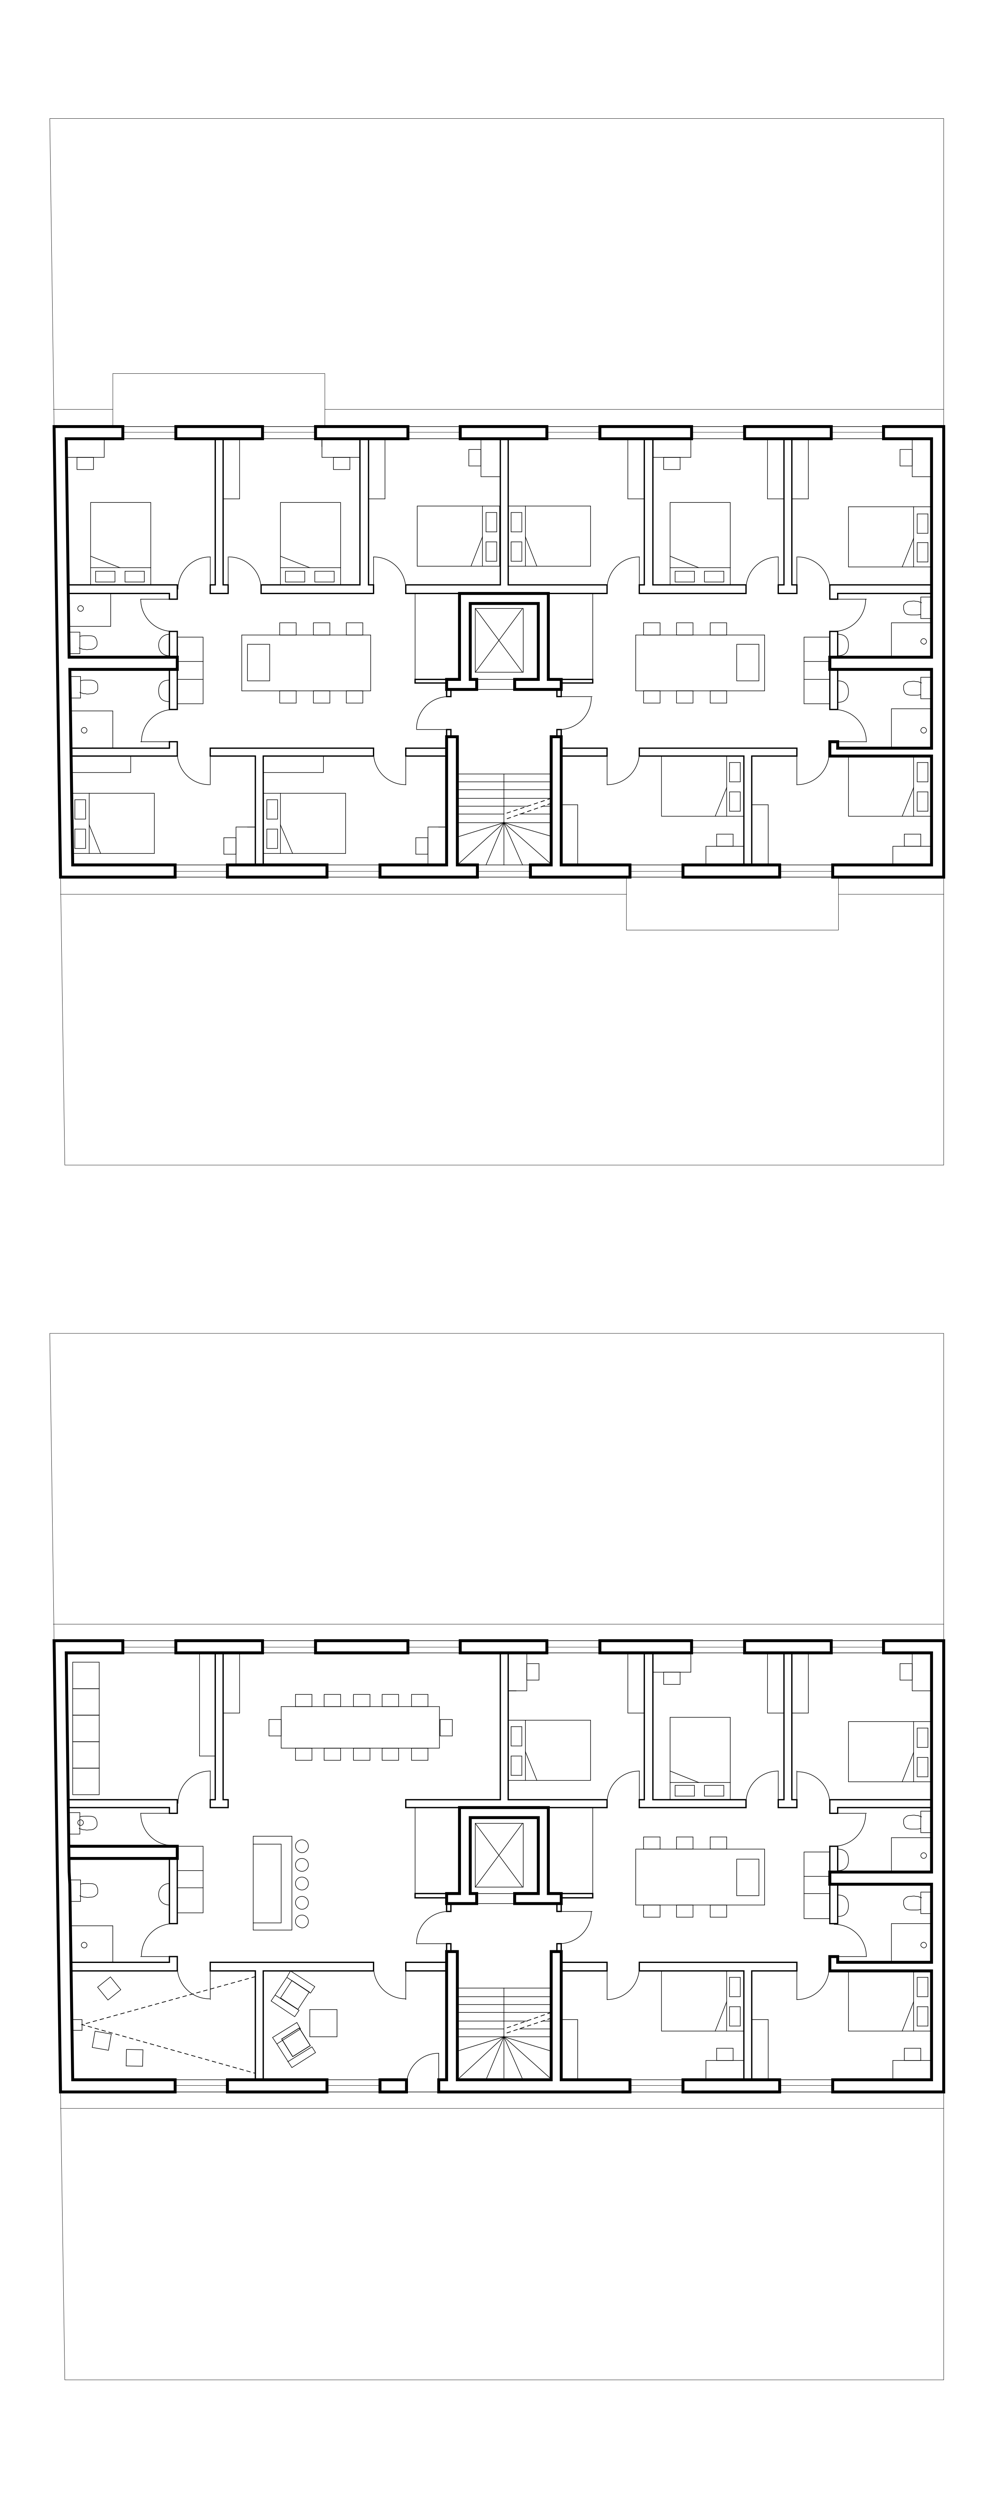 <?xml version="1.0" encoding="utf-8"?>
<!-- Generator: Adobe Illustrator 22.0.1, SVG Export Plug-In . SVG Version: 6.00 Build 0)  -->
<svg version="1.1" id="Calque_1" xmlns="http://www.w3.org/2000/svg" xmlns:xlink="http://www.w3.org/1999/xlink" x="0px" y="0px"
	 viewBox="0 0 278.1 698" style="enable-background:new 0 0 278.1 698;" xml:space="preserve">
<style type="text/css">
	.st0{display:none;}
	.st1{display:inline;}
	.st2{fill:none;}
	.st3{fill:none;stroke:#000000;stroke-width:0.1;stroke-linecap:square;stroke-miterlimit:10;}
	.st4{fill:none;stroke:#000000;stroke-width:0.2;stroke-linecap:square;stroke-miterlimit:10;stroke-dasharray:1,1;}
	.st5{fill:none;stroke:#000000;stroke-width:0.16;stroke-linecap:square;stroke-miterlimit:10;}
	.st6{fill:none;stroke:#000000;stroke-width:0.36;stroke-linecap:square;stroke-miterlimit:10;}
	.st7{fill:none;stroke:#000000;stroke-width:0.82;stroke-linecap:square;stroke-miterlimit:10;}
</style>
<g id="Calque_1_1_">
</g>
<g id="INFOS_x24_A4" class="st0">
	<g id="POLYLINE_54375_" class="st1">
		<rect x="-146.1" y="-58.4" class="st2" width="595.3" height="841.9"/>
	</g>
</g>
<g id="PLAN_x24_FOND">
	<g id="POLYLINE_53983_">
		<polyline class="st3" points="263.5,458.1 263.5,372.3 260.1,372.3 13.9,372.3 15.1,458.1 		"/>
	</g>
	<g id="POLYLINE_53982_">
		<polyline class="st3" points="14.9,453.5 260.1,453.5 263.5,453.5 		"/>
	</g>
	<g id="POLYLINE_53981_">
		<polyline class="st3" points="263.5,119.1 263.5,33.1 260.1,33.1 13.9,33.1 15.1,119.1 		"/>
	</g>
	<g id="POLYLINE_53980_">
		<polyline class="st3" points="90.7,114.3 260.1,114.3 263.5,114.3 		"/>
	</g>
	<g id="POLYLINE_53979_">
		<polyline class="st3" points="31.5,119.1 31.5,104.3 90.7,104.3 90.7,119.1 		"/>
	</g>
	<g id="POLYLINE_53978_">
		<line class="st3" x1="234.1" y1="249.7" x2="263.5" y2="249.7"/>
	</g>
	<g id="POLYLINE_53977_">
		<polyline class="st3" points="234.1,244.9 234.1,259.7 174.9,259.7 174.9,244.9 		"/>
	</g>
	<g id="POLYLINE_53976_">
		<polyline class="st3" points="263.5,244.9 263.5,325.3 260.1,325.3 18.1,325.3 16.9,244.9 		"/>
	</g>
	<g id="POLYLINE_53975_">
		<line class="st3" x1="31.5" y1="114.3" x2="14.9" y2="114.3"/>
	</g>
	<g id="POLYLINE_53974_">
		<polyline class="st3" points="263.5,584.1 263.5,664.5 260.1,664.5 18.1,664.5 16.9,584.1 		"/>
	</g>
	<g id="POLYLINE_53973_">
		<line class="st3" x1="174.9" y1="249.7" x2="16.9" y2="249.7"/>
	</g>
	<g id="LINE_6854_">
		<line class="st3" x1="263.5" y1="588.7" x2="16.9" y2="588.7"/>
	</g>
</g>
<g id="PLAN_x24_POINTILLE">
	<g id="POLYLINE_53972_">
		<polyline class="st4" points="71.3,551.9 22.9,565.3 71.3,578.9 		"/>
	</g>
	<g id="POLYLINE_53971_">
		<line class="st4" x1="153.9" y1="561.9" x2="140.7" y2="566.5"/>
	</g>
	<g id="POLYLINE_53970_">
		<line class="st4" x1="153.9" y1="224.3" x2="140.7" y2="228.9"/>
	</g>
	<g id="POLYLINE_53969_">
		<line class="st4" x1="153.9" y1="222.9" x2="140.7" y2="227.3"/>
	</g>
	<g id="POLYLINE_53968_">
		<line class="st4" x1="153.9" y1="563.5" x2="140.7" y2="567.9"/>
	</g>
</g>
<g id="PLAN_x24_VITRAGE">
	<g id="POLYLINE_54348_">
		<line class="st3" x1="167.5" y1="120.7" x2="152.9" y2="120.7"/>
	</g>
	<g id="POLYLINE_54347_">
		<line class="st3" x1="128.5" y1="120.7" x2="113.7" y2="120.7"/>
	</g>
	<g id="POLYLINE_54346_">
		<line class="st3" x1="88.1" y1="120.7" x2="73.3" y2="120.7"/>
	</g>
	<g id="POLYLINE_54345_">
		<line class="st3" x1="49.1" y1="120.7" x2="34.3" y2="120.7"/>
	</g>
	<g id="POLYLINE_54344_">
		<line class="st3" x1="207.9" y1="120.7" x2="193.1" y2="120.7"/>
	</g>
	<g id="POLYLINE_54343_">
		<line class="st3" x1="246.7" y1="120.7" x2="232.1" y2="120.7"/>
	</g>
	<g id="POLYLINE_54342_">
		<line class="st3" x1="232.5" y1="243.3" x2="217.7" y2="243.3"/>
	</g>
	<g id="POLYLINE_54341_">
		<line class="st3" x1="190.7" y1="243.3" x2="175.9" y2="243.3"/>
	</g>
	<g id="POLYLINE_54340_">
		<line class="st3" x1="148.1" y1="243.3" x2="133.3" y2="243.3"/>
	</g>
	<g id="POLYLINE_54339_">
		<line class="st3" x1="106.1" y1="243.3" x2="91.3" y2="243.3"/>
	</g>
	<g id="POLYLINE_54338_">
		<line class="st3" x1="63.5" y1="243.3" x2="48.9" y2="243.3"/>
	</g>
	<g id="POLYLINE_54337_">
		<line class="st3" x1="167.5" y1="459.9" x2="152.9" y2="459.9"/>
	</g>
	<g id="POLYLINE_54336_">
		<line class="st3" x1="128.5" y1="459.9" x2="113.7" y2="459.9"/>
	</g>
	<g id="POLYLINE_54335_">
		<line class="st3" x1="88.1" y1="459.9" x2="73.3" y2="459.9"/>
	</g>
	<g id="POLYLINE_54334_">
		<line class="st3" x1="49.1" y1="459.9" x2="34.3" y2="459.9"/>
	</g>
	<g id="POLYLINE_54333_">
		<line class="st3" x1="207.9" y1="459.9" x2="193.1" y2="459.9"/>
	</g>
	<g id="POLYLINE_54332_">
		<line class="st3" x1="246.7" y1="459.9" x2="232.1" y2="459.9"/>
	</g>
	<g id="POLYLINE_54331_">
		<line class="st3" x1="232.5" y1="582.3" x2="217.7" y2="582.3"/>
	</g>
	<g id="POLYLINE_54330_">
		<line class="st3" x1="190.7" y1="582.3" x2="175.9" y2="582.3"/>
	</g>
	<g id="POLYLINE_54329_">
		<line class="st3" x1="63.5" y1="582.3" x2="48.9" y2="582.3"/>
	</g>
	<g id="POLYLINE_54328_">
		<line class="st3" x1="106.1" y1="582.3" x2="91.3" y2="582.3"/>
	</g>
</g>
<g id="PLAN_x24_MOBILIER">
	<g id="POLYLINE_53967_">
		<polygon class="st5" points="77.3,570.7 83.9,566.5 82.9,564.7 76.1,568.9 77.3,570.7 81.5,577.3 88.1,573.1 87.1,571.5 
			80.3,575.7 87.1,571.5 88.1,573.1 81.5,577.3 77.3,570.7 76.1,568.9 82.9,564.7 83.9,566.5 		"/>
	</g>
	<g id="POLYLINE_53966_">
		<polyline class="st5" points="70.7,536.9 78.5,536.9 78.5,525.9 78.5,514.9 70.7,514.9 		"/>
	</g>
	<g id="POLYLINE_53965_">
		<polyline class="st5" points="192.9,122.5 182.3,122.5 182.3,127.7 192.9,127.7 192.9,122.5 192.9,124.7 		"/>
	</g>
	<g id="POLYLINE_53911_">
		<line class="st5" x1="182.3" y1="124.7" x2="182.3" y2="122.5"/>
	</g>
	<g id="POLYLINE_53910_">
		<rect x="185.3" y="127.7" class="st5" width="4.6" height="3.4"/>
	</g>
	<g id="POLYLINE_53909_">
		<polyline class="st5" points="100.5,122.5 89.9,122.5 89.9,127.7 100.5,127.7 100.5,122.5 100.5,124.7 		"/>
	</g>
	<g id="POLYLINE_53908_">
		<line class="st5" x1="89.9" y1="124.7" x2="89.9" y2="122.5"/>
	</g>
	<g id="POLYLINE_53907_">
		<rect x="93.1" y="127.7" class="st5" width="4.6" height="3.4"/>
	</g>
	<g id="POLYLINE_53906_">
		<rect x="21.5" y="127.7" class="st5" width="4.6" height="3.4"/>
	</g>
	<g id="POLYLINE_53905_">
		<line class="st5" x1="18.5" y1="124.7" x2="18.5" y2="122.5"/>
	</g>
	<g id="POLYLINE_53904_">
		<polyline class="st5" points="29.1,122.5 18.5,122.5 18.5,127.7 29.1,127.7 29.1,122.5 29.1,124.7 		"/>
	</g>
	<g id="POLYLINE_53903_">
		<polyline class="st5" points="139.7,133.1 139.7,122.5 134.3,122.5 134.3,133.1 139.7,133.1 137.3,133.1 		"/>
	</g>
	<g id="POLYLINE_53902_">
		<line class="st5" x1="137.3" y1="122.5" x2="139.7" y2="122.5"/>
	</g>
	<g id="POLYLINE_53901_">
		<rect x="130.9" y="125.5" class="st5" width="3.4" height="4.6"/>
	</g>
	<g id="POLYLINE_53900_">
		<rect x="251.3" y="125.5" class="st5" width="3.4" height="4.6"/>
	</g>
	<g id="POLYLINE_53899_">
		<line class="st5" x1="257.7" y1="122.5" x2="260.1" y2="122.5"/>
	</g>
	<g id="POLYLINE_53898_">
		<polyline class="st5" points="260.1,133.1 260.1,122.5 254.7,122.5 254.7,133.1 260.1,133.1 257.7,133.1 		"/>
	</g>
	<g id="POLYLINE_53897_">
		<rect x="221.1" y="122.5" class="st5" width="4.6" height="16.8"/>
	</g>
	<g id="POLYLINE_53896_">
		<rect x="214.3" y="122.5" class="st5" width="4.6" height="16.8"/>
	</g>
	<g id="POLYLINE_53895_">
		<rect x="175.3" y="122.5" class="st5" width="4.6" height="16.8"/>
	</g>
	<g id="POLYLINE_53894_">
		<rect x="62.3" y="122.5" class="st5" width="4.6" height="16.8"/>
	</g>
	<g id="POLYLINE_53893_">
		<rect x="102.9" y="122.5" class="st5" width="4.6" height="16.8"/>
	</g>
	<g id="POLYLINE_53892_">
		<polyline class="st5" points="19.7,211.1 36.5,211.1 36.5,215.7 19.9,215.7 		"/>
	</g>
	<g id="POLYLINE_53891_">
		<rect x="73.5" y="211.1" class="st5" width="16.8" height="4.6"/>
	</g>
	<g id="POLYLINE_53890_">
		<rect x="156.7" y="224.7" class="st5" width="4.6" height="16.8"/>
	</g>
	<g id="POLYLINE_53889_">
		<rect x="209.9" y="224.7" class="st5" width="4.6" height="16.8"/>
	</g>
	<g id="POLYLINE_53888_">
		<rect x="67.5" y="177.3" class="st5" width="36" height="15.6"/>
	</g>
	<g id="POLYLINE_53887_">
		<rect x="69.1" y="179.9" class="st5" width="6.2" height="10.2"/>
	</g>
	<g id="POLYLINE_53886_">
		<rect x="96.7" y="173.9" class="st5" width="4.6" height="3.4"/>
	</g>
	<g id="POLYLINE_53885_">
		<rect x="87.5" y="173.9" class="st5" width="4.6" height="3.4"/>
	</g>
	<g id="POLYLINE_53884_">
		<rect x="78.1" y="173.9" class="st5" width="4.6" height="3.4"/>
	</g>
	<g id="POLYLINE_53883_">
		<rect x="78.1" y="192.9" class="st5" width="4.6" height="3.4"/>
	</g>
	<g id="POLYLINE_53882_">
		<rect x="87.5" y="192.9" class="st5" width="4.6" height="3.4"/>
	</g>
	<g id="POLYLINE_53881_">
		<rect x="96.7" y="192.9" class="st5" width="4.6" height="3.4"/>
	</g>
	<g id="POLYLINE_53880_">
		<rect x="179.7" y="173.9" class="st5" width="4.6" height="3.4"/>
	</g>
	<g id="POLYLINE_53879_">
		<rect x="188.9" y="173.9" class="st5" width="4.6" height="3.4"/>
	</g>
	<g id="POLYLINE_53878_">
		<rect x="198.3" y="173.9" class="st5" width="4.6" height="3.4"/>
	</g>
	<g id="POLYLINE_53877_">
		<rect x="198.3" y="192.9" class="st5" width="4.6" height="3.4"/>
	</g>
	<g id="POLYLINE_53876_">
		<rect x="188.9" y="192.9" class="st5" width="4.6" height="3.4"/>
	</g>
	<g id="POLYLINE_53875_">
		<rect x="179.7" y="192.9" class="st5" width="4.6" height="3.4"/>
	</g>
	<g id="POLYLINE_53874_">
		<rect x="205.7" y="179.9" class="st5" width="6.2" height="10.2"/>
	</g>
	<g id="POLYLINE_53873_">
		<rect x="177.5" y="177.3" class="st5" width="36" height="15.6"/>
	</g>
	<g id="SPLINE_1519_">
		<path class="st5" d="M257.1,171.5c-0.4,0.2-1,0.2-1.4,0.2s-0.8,0-1,0c-0.4,0-1,0-1.4-0.2c-0.2,0-0.4-0.2-0.6-0.4
			c-0.2-0.4-0.4-0.8-0.4-1.2c0-0.2,0-0.4,0-0.6c0-0.4,0.2-0.6,0.4-0.8c0.4-0.4,0.8-0.6,1.4-0.6c0.6,0,1-0.2,1.6,0c0.4,0,0.8,0,1,0.2
			c0.2,0,0.4,0,0.6,0.2"/>
	</g>
	<g id="POLYLINE_53872_">
		<rect x="257.1" y="166.7" class="st5" width="3" height="6"/>
	</g>
	<g id="SPLINE_1501_">
		<path class="st5" d="M257.1,193.9c-0.4,0.2-1,0.2-1.4,0.2s-0.8,0-1,0c-0.4,0-1,0-1.4-0.2c-0.2,0-0.4-0.2-0.6-0.4
			c-0.2-0.4-0.4-0.8-0.4-1.2c0-0.2,0-0.4,0-0.6c0-0.4,0.2-0.6,0.4-0.8c0.4-0.4,0.8-0.6,1.4-0.6c0.6,0,1-0.2,1.6,0c0.4,0,0.8,0,1,0.2
			c0.2,0,0.4,0,0.6,0.2"/>
	</g>
	<g id="POLYLINE_53871_">
		<rect x="257.1" y="189.1" class="st5" width="3" height="6"/>
	</g>
	<g id="SPLINE_1500_">
		<path class="st5" d="M22.5,190.1c0.4-0.2,1-0.2,1.4-0.2s0.8,0,1,0c0.4,0,1,0,1.4,0.2c0.2,0,0.4,0.2,0.6,0.4
			c0.4,0.4,0.4,0.8,0.4,1.2c0,0.2,0,0.4,0,0.6c0,0.4-0.2,0.6-0.4,0.8c-0.4,0.4-0.8,0.6-1.4,0.6c-0.6,0-1,0.2-1.6,0
			c-0.4,0-0.8,0-1-0.2c-0.2,0-0.4,0-0.6-0.2"/>
	</g>
	<g id="POLYLINE_53870_">
		<rect x="19.5" y="188.9" class="st5" width="3" height="6"/>
	</g>
	<g id="SPLINE_1499_">
		<path class="st5" d="M22.3,177.7c0.4-0.2,1-0.2,1.4-0.2s0.8,0,1,0c0.4,0,1,0,1.4,0.2c0.2,0,0.4,0.2,0.6,0.4
			c0.2,0.4,0.4,0.8,0.4,1.2c0,0.2,0,0.4,0,0.6c0,0.4-0.2,0.6-0.4,0.8c-0.4,0.4-0.8,0.6-1.4,0.6c-0.6,0-1,0.2-1.6,0
			c-0.4,0-0.8,0-1-0.2c-0.2,0-0.4,0-0.6-0.2"/>
	</g>
	<g id="POLYLINE_53869_">
		<rect x="19.3" y="176.5" class="st5" width="3" height="6"/>
	</g>
	<g id="SPLINE_1498_">
		<path class="st5" d="M233.9,190.1c2,0,3,1,3,3s-1,3-3,3"/>
	</g>
	<g id="SPLINE_1497_">
		<path class="st5" d="M233.9,177.1c2,0,3,1,3,3s-1,3-3,3"/>
	</g>
	<g id="ARC_4406_">
		<path class="st5" d="M47.3,177.1c-1.6,0-3,1.2-3,3s1.2,3,3,3"/>
	</g>
	<g id="SPLINE_1496_">
		<path class="st5" d="M47.3,195.9c-2,0-3-1-3-3s1-3,3-3"/>
	</g>
	<g id="POLYLINE_53868_">
		<rect x="236.9" y="211.1" class="st5" width="23" height="16.8"/>
	</g>
	<g id="POLYLINE_53867_">
		<line class="st5" x1="251.9" y1="227.9" x2="255.1" y2="219.9"/>
	</g>
	<g id="LINE_6853_">
		<line class="st5" x1="260.1" y1="227.9" x2="260.1" y2="216.3"/>
	</g>
	<g id="LINE_6852_">
		<line class="st5" x1="255.1" y1="227.9" x2="255.1" y2="211.1"/>
	</g>
	<g id="POLYLINE_53866_">
		<rect x="256.1" y="221.1" class="st5" width="3" height="5.4"/>
	</g>
	<g id="POLYLINE_53865_">
		<rect x="256.1" y="212.9" class="st5" width="3" height="5.4"/>
	</g>
	<g id="POLYLINE_53864_">
		<rect x="203.7" y="212.9" class="st5" width="3" height="5.4"/>
	</g>
	<g id="POLYLINE_53863_">
		<rect x="203.7" y="221.1" class="st5" width="3" height="5.4"/>
	</g>
	<g id="LINE_6851_">
		<line class="st5" x1="202.9" y1="227.9" x2="202.9" y2="211.1"/>
	</g>
	<g id="POLYLINE_53862_">
		<line class="st5" x1="199.7" y1="227.9" x2="202.9" y2="219.9"/>
	</g>
	<g id="POLYLINE_53861_">
		<rect x="184.7" y="211.1" class="st5" width="23" height="16.8"/>
	</g>
	<g id="POLYLINE_53860_">
		<rect x="135.7" y="143.1" class="st5" width="3" height="5.4"/>
	</g>
	<g id="POLYLINE_53859_">
		<rect x="135.7" y="151.3" class="st5" width="3" height="5.4"/>
	</g>
	<g id="LINE_6850_">
		<line class="st5" x1="134.7" y1="158.1" x2="134.7" y2="141.3"/>
	</g>
	<g id="POLYLINE_53858_">
		<line class="st5" x1="131.5" y1="158.1" x2="134.7" y2="149.9"/>
	</g>
	<g id="POLYLINE_53857_">
		<rect x="116.5" y="141.3" class="st5" width="23" height="16.8"/>
	</g>
	<g id="POLYLINE_53856_">
		<rect x="256.1" y="143.5" class="st5" width="3" height="5.4"/>
	</g>
	<g id="POLYLINE_53855_">
		<rect x="256.1" y="151.5" class="st5" width="3" height="5.4"/>
	</g>
	<g id="LINE_6849_">
		<line class="st5" x1="255.1" y1="158.3" x2="255.1" y2="141.5"/>
	</g>
	<g id="POLYLINE_53854_">
		<line class="st5" x1="251.9" y1="158.3" x2="255.1" y2="150.3"/>
	</g>
	<g id="POLYLINE_53853_">
		<rect x="236.9" y="141.5" class="st5" width="23" height="16.8"/>
	</g>
	<g id="POLYLINE_53852_">
		<rect x="187.1" y="140.3" class="st5" width="16.8" height="23"/>
	</g>
	<g id="POLYLINE_53851_">
		<line class="st5" x1="187.1" y1="155.3" x2="195.1" y2="158.5"/>
	</g>
	<g id="LINE_6848_">
		<line class="st5" x1="187.1" y1="158.5" x2="203.9" y2="158.5"/>
	</g>
	<g id="POLYLINE_53850_">
		<rect x="188.5" y="159.5" class="st5" width="5.4" height="3"/>
	</g>
	<g id="POLYLINE_53849_">
		<rect x="196.7" y="159.5" class="st5" width="5.4" height="3"/>
	</g>
	<g id="POLYLINE_53848_">
		<rect x="141.9" y="141.3" class="st5" width="23" height="16.8"/>
	</g>
	<g id="POLYLINE_53847_">
		<line class="st5" x1="149.9" y1="158.1" x2="146.7" y2="149.9"/>
	</g>
	<g id="LINE_6847_">
		<line class="st5" x1="146.7" y1="158.1" x2="146.7" y2="141.3"/>
	</g>
	<g id="POLYLINE_53846_">
		<rect x="142.7" y="151.3" class="st5" width="3" height="5.4"/>
	</g>
	<g id="POLYLINE_53845_">
		<rect x="142.7" y="143.1" class="st5" width="3" height="5.4"/>
	</g>
	<g id="POLYLINE_53844_">
		<rect x="78.3" y="140.3" class="st5" width="16.8" height="23"/>
	</g>
	<g id="POLYLINE_53588_">
		<line class="st5" x1="78.3" y1="155.3" x2="86.5" y2="158.5"/>
	</g>
	<g id="LINE_6846_">
		<line class="st5" x1="78.3" y1="158.5" x2="95.1" y2="158.5"/>
	</g>
	<g id="POLYLINE_53587_">
		<rect x="79.7" y="159.5" class="st5" width="5.4" height="3"/>
	</g>
	<g id="POLYLINE_53586_">
		<rect x="87.9" y="159.5" class="st5" width="5.4" height="3"/>
	</g>
	<g id="POLYLINE_53585_">
		<rect x="34.9" y="159.5" class="st5" width="5.4" height="3"/>
	</g>
	<g id="POLYLINE_53584_">
		<rect x="26.7" y="159.5" class="st5" width="5.4" height="3"/>
	</g>
	<g id="LINE_6845_">
		<line class="st5" x1="25.3" y1="158.5" x2="42.1" y2="158.5"/>
	</g>
	<g id="POLYLINE_53583_">
		<line class="st5" x1="25.3" y1="155.3" x2="33.5" y2="158.5"/>
	</g>
	<g id="POLYLINE_53582_">
		<rect x="25.3" y="140.3" class="st5" width="16.8" height="23"/>
	</g>
	<g id="POLYLINE_53581_">
		<rect x="73.5" y="221.5" class="st5" width="23" height="16.8"/>
	</g>
	<g id="POLYLINE_53580_">
		<line class="st5" x1="81.7" y1="238.3" x2="78.3" y2="230.3"/>
	</g>
	<g id="LINE_6844_">
		<line class="st5" x1="78.3" y1="238.3" x2="78.3" y2="221.5"/>
	</g>
	<g id="POLYLINE_53579_">
		<rect x="74.5" y="231.5" class="st5" width="3" height="5.4"/>
	</g>
	<g id="POLYLINE_53578_">
		<rect x="74.5" y="223.3" class="st5" width="3" height="5.4"/>
	</g>
	<g id="POLYLINE_53577_">
		<rect x="20.9" y="223.3" class="st5" width="3" height="5.4"/>
	</g>
	<g id="POLYLINE_53576_">
		<rect x="20.9" y="231.5" class="st5" width="3" height="5.4"/>
	</g>
	<g id="LINE_6843_">
		<line class="st5" x1="24.9" y1="238.3" x2="24.9" y2="221.5"/>
	</g>
	<g id="POLYLINE_53575_">
		<line class="st5" x1="28.1" y1="238.3" x2="24.9" y2="230.3"/>
	</g>
	<g id="POLYLINE_53574_">
		<rect x="20.1" y="221.5" class="st5" width="23" height="16.8"/>
	</g>
	<g id="POLYLINE_53573_">
		<rect x="252.5" y="232.9" class="st5" width="4.6" height="3.4"/>
	</g>
	<g id="POLYLINE_53572_">
		<line class="st5" x1="260.1" y1="239.3" x2="260.1" y2="241.5"/>
	</g>
	<g id="POLYLINE_53571_">
		<polyline class="st5" points="249.3,241.5 260.1,241.5 260.1,236.3 249.3,236.3 249.3,241.5 249.3,239.3 		"/>
	</g>
	<g id="POLYLINE_53570_">
		<rect x="200.1" y="232.9" class="st5" width="4.6" height="3.4"/>
	</g>
	<g id="POLYLINE_53569_">
		<line class="st5" x1="207.7" y1="239.3" x2="207.7" y2="241.5"/>
	</g>
	<g id="POLYLINE_53568_">
		<polyline class="st5" points="197.1,241.5 207.7,241.5 207.7,236.3 197.1,236.3 197.1,241.5 197.1,239.3 		"/>
	</g>
	<g id="POLYLINE_53567_">
		<rect x="116.1" y="233.9" class="st5" width="3.4" height="4.6"/>
	</g>
	<g id="POLYLINE_53566_">
		<line class="st5" x1="122.5" y1="230.9" x2="124.7" y2="230.9"/>
	</g>
	<g id="POLYLINE_53565_">
		<polyline class="st5" points="124.7,241.5 124.7,230.9 119.5,230.9 119.5,241.5 124.7,241.5 122.5,241.5 		"/>
	</g>
	<g id="POLYLINE_53564_">
		<polyline class="st5" points="71.3,241.5 71.3,230.9 65.9,230.9 65.9,241.5 71.3,241.5 69.1,241.5 		"/>
	</g>
	<g id="POLYLINE_53563_">
		<line class="st5" x1="69.1" y1="230.9" x2="71.3" y2="230.9"/>
	</g>
	<g id="POLYLINE_53562_">
		<rect x="62.5" y="233.9" class="st5" width="3.4" height="4.6"/>
	</g>
	<g id="POLYLINE_53561_">
		<polyline class="st5" points="19.3,174.9 30.9,174.9 30.9,165.7 		"/>
	</g>
	<g id="POLYLINE_53560_">
		<polyline class="st5" points="31.5,208.9 31.5,198.5 19.5,198.5 		"/>
	</g>
	<g id="POLYLINE_53559_">
		<polyline class="st5" points="260.1,197.9 248.9,197.9 248.9,208.9 		"/>
	</g>
	<g id="POLYLINE_53558_">
		<polyline class="st5" points="260.1,173.9 248.9,173.9 248.9,183.5 		"/>
	</g>
	<g id="CIRCLE_1673_">
		<path class="st5" d="M257.1,203.9c0-0.4,0.4-0.8,0.8-0.8s0.8,0.4,0.8,0.8c0,0.4-0.4,0.8-0.8,0.8
			C257.5,204.7,257.1,204.3,257.1,203.9L257.1,203.9z"/>
	</g>
	<g id="CIRCLE_1672_">
		<path class="st5" d="M257.1,179.1c0-0.4,0.4-0.8,0.8-0.8s0.8,0.4,0.8,0.8c0,0.4-0.4,0.8-0.8,0.8
			C257.5,179.7,257.1,179.5,257.1,179.1L257.1,179.1z"/>
	</g>
	<g id="CIRCLE_1671_">
		<path class="st5" d="M22.7,203.9c0-0.4,0.4-0.8,0.8-0.8c0.4,0,0.8,0.4,0.8,0.8c0,0.4-0.4,0.8-0.8,0.8
			C23.1,204.7,22.7,204.3,22.7,203.9L22.7,203.9z"/>
	</g>
	<g id="CIRCLE_1670_">
		<path class="st5" d="M21.7,169.9c0-0.4,0.4-0.8,0.8-0.8c0.4,0,0.8,0.4,0.8,0.8c0,0.4-0.4,0.8-0.8,0.8
			C22.1,170.7,21.7,170.3,21.7,169.9L21.7,169.9z"/>
	</g>
	<g id="POLYLINE_53557_">
		<polyline class="st5" points="192.9,461.5 182.3,461.5 182.3,466.9 192.9,466.9 192.9,461.5 192.9,463.9 		"/>
	</g>
	<g id="POLYLINE_53556_">
		<line class="st5" x1="182.3" y1="463.9" x2="182.3" y2="461.5"/>
	</g>
	<g id="POLYLINE_53555_">
		<rect x="185.3" y="466.9" class="st5" width="4.6" height="3.4"/>
	</g>
	<g id="POLYLINE_53554_">
		<rect x="251.3" y="464.5" class="st5" width="3.4" height="4.6"/>
	</g>
	<g id="POLYLINE_53553_">
		<line class="st5" x1="257.7" y1="461.5" x2="260.1" y2="461.5"/>
	</g>
	<g id="POLYLINE_53552_">
		<polyline class="st5" points="260.1,472.1 260.1,461.5 254.7,461.5 254.7,472.1 260.1,472.1 257.7,472.1 		"/>
	</g>
	<g id="POLYLINE_53551_">
		<rect x="221.1" y="461.5" class="st5" width="4.6" height="16.8"/>
	</g>
	<g id="POLYLINE_53550_">
		<rect x="214.3" y="461.5" class="st5" width="4.6" height="16.8"/>
	</g>
	<g id="POLYLINE_53549_">
		<rect x="175.3" y="461.5" class="st5" width="4.6" height="16.8"/>
	</g>
	<g id="POLYLINE_53548_">
		<rect x="62.3" y="461.5" class="st5" width="4.6" height="16.8"/>
	</g>
	<g id="POLYLINE_53547_">
		<rect x="156.7" y="563.9" class="st5" width="4.6" height="16.8"/>
	</g>
	<g id="POLYLINE_53546_">
		<rect x="209.9" y="563.9" class="st5" width="4.6" height="16.8"/>
	</g>
	<g id="POLYLINE_53545_">
		<rect x="179.7" y="512.9" class="st5" width="4.6" height="3.4"/>
	</g>
	<g id="POLYLINE_53544_">
		<rect x="188.9" y="512.9" class="st5" width="4.6" height="3.4"/>
	</g>
	<g id="POLYLINE_53543_">
		<rect x="198.3" y="512.9" class="st5" width="4.6" height="3.4"/>
	</g>
	<g id="POLYLINE_53542_">
		<rect x="198.3" y="531.9" class="st5" width="4.6" height="3.4"/>
	</g>
	<g id="POLYLINE_53541_">
		<rect x="188.9" y="531.9" class="st5" width="4.6" height="3.4"/>
	</g>
	<g id="POLYLINE_53540_">
		<rect x="179.7" y="531.9" class="st5" width="4.6" height="3.4"/>
	</g>
	<g id="POLYLINE_53539_">
		<rect x="205.7" y="519.1" class="st5" width="6.2" height="10.2"/>
	</g>
	<g id="POLYLINE_53538_">
		<rect x="177.5" y="516.3" class="st5" width="36" height="15.6"/>
	</g>
	<g id="SPLINE_1495_">
		<path class="st5" d="M257.1,510.5c-0.4,0.2-1,0.2-1.4,0.2s-0.8,0-1,0c-0.4,0-1,0-1.4-0.2c-0.2,0-0.4-0.2-0.6-0.4
			c-0.2-0.4-0.4-0.8-0.4-1.2c0-0.2,0-0.4,0-0.6c0-0.4,0.2-0.6,0.4-0.8c0.4-0.4,0.8-0.6,1.4-0.6c0.6,0,1-0.2,1.6,0c0.4,0,0.8,0,1,0.2
			c0.2,0,0.4,0,0.6,0.2"/>
	</g>
	<g id="POLYLINE_53537_">
		<rect x="257.1" y="505.7" class="st5" width="3" height="6"/>
	</g>
	<g id="SPLINE_1494_">
		<path class="st5" d="M257.1,533.1c-0.4,0.2-1,0.2-1.4,0.2s-0.8,0-1,0c-0.4,0-1,0-1.4-0.2c-0.2,0-0.4-0.2-0.6-0.4
			c-0.2-0.4-0.4-0.8-0.4-1.2c0-0.2,0-0.4,0-0.6c0-0.4,0.2-0.6,0.4-0.8c0.4-0.4,0.8-0.6,1.4-0.6c0.6,0,1-0.2,1.6,0c0.4,0,0.8,0,1,0.2
			c0.2,0,0.4,0,0.6,0.2"/>
	</g>
	<g id="POLYLINE_53536_">
		<rect x="257.1" y="528.3" class="st5" width="3" height="6"/>
	</g>
	<g id="SPLINE_1493_">
		<path class="st5" d="M233.9,529.1c2,0,3,1,3,3s-1,3-3,3"/>
	</g>
	<g id="SPLINE_1492_">
		<path class="st5" d="M233.9,516.3c2,0,3,1,3,3s-1,3-3,3"/>
	</g>
	<g id="POLYLINE_53535_">
		<rect x="236.9" y="550.3" class="st5" width="23" height="16.8"/>
	</g>
	<g id="POLYLINE_53534_">
		<line class="st5" x1="251.9" y1="567.1" x2="255.1" y2="558.9"/>
	</g>
	<g id="LINE_6842_">
		<line class="st5" x1="260.1" y1="567.1" x2="260.1" y2="555.5"/>
	</g>
	<g id="LINE_6841_">
		<line class="st5" x1="255.1" y1="567.1" x2="255.1" y2="550.3"/>
	</g>
	<g id="POLYLINE_53533_">
		<rect x="256.1" y="560.3" class="st5" width="3" height="5.4"/>
	</g>
	<g id="POLYLINE_53532_">
		<rect x="256.1" y="552.1" class="st5" width="3" height="5.4"/>
	</g>
	<g id="POLYLINE_53531_">
		<rect x="203.7" y="552.1" class="st5" width="3" height="5.4"/>
	</g>
	<g id="POLYLINE_53530_">
		<rect x="203.7" y="560.3" class="st5" width="3" height="5.4"/>
	</g>
	<g id="LINE_6837_">
		<line class="st5" x1="202.9" y1="567.1" x2="202.9" y2="550.3"/>
	</g>
	<g id="POLYLINE_53529_">
		<line class="st5" x1="199.7" y1="567.1" x2="202.9" y2="558.9"/>
	</g>
	<g id="POLYLINE_53528_">
		<rect x="184.7" y="550.3" class="st5" width="23" height="16.8"/>
	</g>
	<g id="POLYLINE_53527_">
		<rect x="256.1" y="482.5" class="st5" width="3" height="5.4"/>
	</g>
	<g id="POLYLINE_53526_">
		<rect x="256.1" y="490.7" class="st5" width="3" height="5.4"/>
	</g>
	<g id="LINE_6836_">
		<line class="st5" x1="255.1" y1="497.5" x2="255.1" y2="480.7"/>
	</g>
	<g id="POLYLINE_53525_">
		<line class="st5" x1="251.9" y1="497.5" x2="255.1" y2="489.3"/>
	</g>
	<g id="POLYLINE_53524_">
		<rect x="236.9" y="480.7" class="st5" width="23" height="16.8"/>
	</g>
	<g id="POLYLINE_53523_">
		<rect x="187.1" y="479.5" class="st5" width="16.8" height="23"/>
	</g>
	<g id="POLYLINE_53522_">
		<line class="st5" x1="187.1" y1="494.5" x2="195.1" y2="497.7"/>
	</g>
	<g id="LINE_6835_">
		<line class="st5" x1="187.1" y1="497.7" x2="203.9" y2="497.7"/>
	</g>
	<g id="POLYLINE_53521_">
		<rect x="188.5" y="498.5" class="st5" width="5.4" height="3"/>
	</g>
	<g id="POLYLINE_53520_">
		<rect x="196.7" y="498.5" class="st5" width="5.4" height="3"/>
	</g>
	<g id="POLYLINE_53519_">
		<rect x="141.9" y="480.3" class="st5" width="23" height="16.8"/>
	</g>
	<g id="POLYLINE_53518_">
		<line class="st5" x1="149.9" y1="497.1" x2="146.7" y2="489.1"/>
	</g>
	<g id="LINE_6834_">
		<line class="st5" x1="146.7" y1="497.1" x2="146.7" y2="480.3"/>
	</g>
	<g id="POLYLINE_53517_">
		<rect x="142.7" y="490.3" class="st5" width="3" height="5.4"/>
	</g>
	<g id="POLYLINE_53516_">
		<rect x="142.7" y="482.1" class="st5" width="3" height="5.4"/>
	</g>
	<g id="POLYLINE_53513_">
		<rect x="252.5" y="571.9" class="st5" width="4.6" height="3.4"/>
	</g>
	<g id="POLYLINE_53512_">
		<line class="st5" x1="260.1" y1="578.3" x2="260.1" y2="580.7"/>
	</g>
	<g id="POLYLINE_53511_">
		<polyline class="st5" points="249.3,580.7 260.1,580.7 260.1,575.3 249.3,575.3 249.3,580.7 249.3,578.3 		"/>
	</g>
	<g id="POLYLINE_53510_">
		<rect x="200.1" y="571.9" class="st5" width="4.6" height="3.4"/>
	</g>
	<g id="POLYLINE_53509_">
		<line class="st5" x1="207.7" y1="578.3" x2="207.7" y2="580.7"/>
	</g>
	<g id="POLYLINE_53508_">
		<polyline class="st5" points="197.1,580.7 207.7,580.7 207.7,575.3 197.1,575.3 197.1,580.7 197.1,578.3 		"/>
	</g>
	<g id="POLYLINE_53507_">
		<polyline class="st5" points="31.5,547.9 31.5,537.7 19.5,537.7 		"/>
	</g>
	<g id="POLYLINE_53487_">
		<polyline class="st5" points="260.1,537.1 248.9,537.1 248.9,547.9 		"/>
	</g>
	<g id="POLYLINE_53486_">
		<polyline class="st5" points="260.1,513.1 248.9,513.1 248.9,522.7 		"/>
	</g>
	<g id="CIRCLE_1669_">
		<path class="st5" d="M257.1,543.1c0-0.4,0.4-0.8,0.8-0.8s0.8,0.4,0.8,0.8c0,0.4-0.4,0.8-0.8,0.8
			C257.5,543.7,257.1,543.5,257.1,543.1L257.1,543.1z"/>
	</g>
	<g id="CIRCLE_1668_">
		<path class="st5" d="M257.1,518.1c0-0.4,0.4-0.8,0.8-0.8s0.8,0.4,0.8,0.8c0,0.4-0.4,0.8-0.8,0.8
			C257.5,518.9,257.1,518.5,257.1,518.1L257.1,518.1z"/>
	</g>
	<g id="CIRCLE_1667_">
		<path class="st5" d="M22.7,543.1c0-0.4,0.4-0.8,0.8-0.8c0.4,0,0.8,0.4,0.8,0.8c0,0.4-0.4,0.8-0.8,0.8
			C23.1,543.9,22.7,543.5,22.7,543.1L22.7,543.1z"/>
	</g>
	<g id="CIRCLE_1666_">
		<path class="st5" d="M21.7,508.9c0-0.4,0.4-0.8,0.8-0.8c0.4,0,0.8,0.4,0.8,0.8s-0.4,0.8-0.8,0.8C22.1,509.7,21.7,509.3,21.7,508.9
			L21.7,508.9z"/>
	</g>
	<g id="SPLINE_1491_">
		<path class="st5" d="M22.3,507.3c0.4-0.2,1-0.2,1.4-0.2s0.8,0,1,0c0.4,0,1,0,1.4,0.2c0.2,0,0.4,0.2,0.6,0.4
			c0.2,0.4,0.4,0.8,0.4,1.2c0,0.2,0,0.4,0,0.6c0,0.4-0.2,0.6-0.4,0.8c-0.4,0.4-0.8,0.6-1.4,0.6c-0.6,0-1,0.2-1.6,0
			c-0.4,0-0.8,0-1-0.2c-0.2,0-0.4,0-0.6-0.2"/>
	</g>
	<g id="POLYLINE_53485_">
		<rect x="19.3" y="506.1" class="st5" width="3" height="6"/>
	</g>
	<g id="SPLINE_1490_">
		<path class="st5" d="M22.5,526.1c0.4-0.2,1-0.2,1.4-0.2s0.8,0,1,0c0.4,0,1,0,1.4,0.2c0.2,0,0.4,0.2,0.6,0.4
			c0.2,0.4,0.4,0.8,0.4,1.2c0,0.2,0,0.4,0,0.6c0,0.4-0.2,0.6-0.4,0.8c-0.4,0.4-0.8,0.6-1.4,0.6s-1,0.2-1.6,0c-0.4,0-0.8,0-1-0.2
			c-0.2,0-0.4,0-0.6-0.2"/>
	</g>
	<g id="POLYLINE_53484_">
		<rect x="19.5" y="524.9" class="st5" width="3" height="6"/>
	</g>
	<g id="ARC_4405_">
		<path class="st5" d="M47.3,525.9c-1.6,0-3,1.2-3,3s1.2,3,3,3"/>
	</g>
	<g id="POLYLINE_53483_">
		
			<rect x="28.3" y="552.9" transform="matrix(0.778 -0.628 0.628 0.778 -341.986 142.474)" class="st5" width="4.6" height="4.6"/>
	</g>
	<g id="POLYLINE_53482_">
		
			<rect x="35.2" y="572.3" transform="matrix(1.980016e-02 -1 1 1.980016e-02 -537.78 600.699)" class="st5" width="4.6" height="4.6"/>
	</g>
	<g id="POLYLINE_53481_">
		<rect x="19.9" y="563.9" class="st5" width="3" height="3"/>
	</g>
	<g id="POLYLINE_53480_">
		
			<rect x="26" y="567.7" transform="matrix(0.173 -0.985 0.985 0.173 -537.934 499.065)" class="st5" width="4.6" height="4.6"/>
	</g>
	<g id="POLYLINE_53479_">
		
			<rect x="80" y="567.5" transform="matrix(0.848 -0.529 0.529 0.848 -289.393 130.392)" class="st5" width="5.8" height="5.8"/>
	</g>
	<g id="POLYLINE_53478_">
		
			<rect x="80" y="567.5" transform="matrix(0.848 -0.529 0.529 0.848 -289.393 130.392)" class="st5" width="5.8" height="5.8"/>
	</g>
	<g id="POLYLINE_53477_">
		<polyline class="st5" points="80.1,552.1 86.7,556.5 87.9,554.7 81.1,550.3 80.1,552.1 75.7,558.7 82.3,563.1 83.5,561.3 
			76.9,557.1 		"/>
	</g>
	<g id="POLYLINE_53476_">
		
			<rect x="79.6" y="554.3" transform="matrix(0.548 -0.836 0.836 0.548 -428.68 320.635)" class="st5" width="5.8" height="5.8"/>
	</g>
	<g id="POLYLINE_53475_">
		<rect x="86.5" y="561.1" class="st5" width="7.6" height="7.6"/>
	</g>
	<g id="POLYLINE_53474_">
		<polyline class="st5" points="141.9,461.5 141.9,472.1 147.1,472.1 147.1,461.5 141.9,461.5 144.1,461.5 		"/>
	</g>
	<g id="POLYLINE_53473_">
		<line class="st5" x1="144.1" y1="472.1" x2="141.9" y2="472.1"/>
	</g>
	<g id="POLYLINE_53468_">
		<rect x="147.1" y="464.5" class="st5" width="3.4" height="4.6"/>
	</g>
	<g id="POLYLINE_53467_">
		<polygon class="st5" points="70.7,512.7 81.5,512.7 81.5,538.9 70.7,538.9 		"/>
	</g>
	<g id="CIRCLE_1657_">
		<path class="st5" d="M82.5,515.5c0-1,0.8-1.8,1.8-1.8s1.8,0.8,1.8,1.8s-0.8,1.8-1.8,1.8S82.5,516.3,82.5,515.5L82.5,515.5z"/>
	</g>
	<g id="CIRCLE_1656_">
		<path class="st5" d="M82.5,520.7c0-1,0.8-1.8,1.8-1.8s1.8,0.8,1.8,1.8s-0.8,1.8-1.8,1.8S82.5,521.7,82.5,520.7L82.5,520.7z"/>
	</g>
	<g id="CIRCLE_1655_">
		<path class="st5" d="M82.5,525.9c0-1,0.8-1.8,1.8-1.8s1.8,0.8,1.8,1.8s-0.8,1.8-1.8,1.8S82.5,526.9,82.5,525.9L82.5,525.9z"/>
	</g>
	<g id="CIRCLE_1654_">
		<path class="st5" d="M82.5,531.3c0-1,0.8-1.8,1.8-1.8s1.8,0.8,1.8,1.8s-0.8,1.8-1.8,1.8S82.5,532.1,82.5,531.3L82.5,531.3z"/>
	</g>
	<g id="CIRCLE_1653_">
		<path class="st5" d="M82.5,536.5c0-1,0.8-1.8,1.8-1.8s1.8,0.8,1.8,1.8s-0.8,1.8-1.8,1.8C83.3,538.1,82.5,537.5,82.5,536.5
			L82.5,536.5z"/>
	</g>
	<g id="POLYLINE_53466_">
		<rect x="78.5" y="476.5" class="st5" width="44.2" height="11.6"/>
	</g>
	<g id="POLYLINE_53465_">
		<rect x="114.9" y="473.1" class="st5" width="4.6" height="3.4"/>
	</g>
	<g id="POLYLINE_53464_">
		<rect x="106.7" y="473.1" class="st5" width="4.6" height="3.4"/>
	</g>
	<g id="POLYLINE_53463_">
		<rect x="98.7" y="473.1" class="st5" width="4.6" height="3.4"/>
	</g>
	<g id="POLYLINE_53462_">
		<rect x="90.5" y="473.1" class="st5" width="4.6" height="3.4"/>
	</g>
	<g id="POLYLINE_53461_">
		<rect x="82.5" y="473.1" class="st5" width="4.6" height="3.4"/>
	</g>
	<g id="POLYLINE_53460_">
		<rect x="82.5" y="488.1" class="st5" width="4.6" height="3.4"/>
	</g>
	<g id="POLYLINE_53459_">
		<rect x="90.5" y="488.1" class="st5" width="4.6" height="3.4"/>
	</g>
	<g id="POLYLINE_53458_">
		<rect x="98.7" y="488.1" class="st5" width="4.6" height="3.4"/>
	</g>
	<g id="POLYLINE_53457_">
		<rect x="106.7" y="488.1" class="st5" width="4.6" height="3.4"/>
	</g>
	<g id="POLYLINE_53456_">
		<rect x="114.9" y="488.1" class="st5" width="4.6" height="3.4"/>
	</g>
	<g id="POLYLINE_53455_">
		<rect x="75.1" y="480.1" class="st5" width="3.4" height="4.6"/>
	</g>
	<g id="POLYLINE_53454_">
		<rect x="122.9" y="480.1" class="st5" width="3.4" height="4.6"/>
	</g>
	<g id="POLYLINE_53453_">
		<rect x="20.3" y="464.1" class="st5" width="7.4" height="7.4"/>
	</g>
	<g id="POLYLINE_53452_">
		<rect x="20.3" y="471.5" class="st5" width="7.4" height="7.4"/>
	</g>
	<g id="POLYLINE_53451_">
		<rect x="20.3" y="478.9" class="st5" width="7.4" height="7.4"/>
	</g>
	<g id="POLYLINE_53450_">
		<rect x="20.3" y="486.3" class="st5" width="7.4" height="7.4"/>
	</g>
	<g id="POLYLINE_53449_">
		<rect x="20.3" y="493.7" class="st5" width="7.4" height="7.4"/>
	</g>
	<g id="POLYLINE_53448_">
		<polyline class="st5" points="60.1,490.3 55.7,490.3 55.7,461.5 		"/>
	</g>
</g>
<g id="PLAN_x24_DETAIL">
	<g id="POLYLINE_53400_">
		<polyline class="st5" points="153.9,233.5 140.7,229.7 127.7,233.7 		"/>
	</g>
	<g id="POLYLINE_53399_">
		<polyline class="st5" points="153.9,572.7 140.7,568.7 127.7,572.7 		"/>
	</g>
	<g id="POLYLINE_53398_">
		<polyline class="st5" points="153.9,580.5 140.7,568.7 145.9,580.5 		"/>
	</g>
	<g id="POLYLINE_53397_">
		<polyline class="st5" points="135.7,580.7 140.7,568.7 127.7,580.7 		"/>
	</g>
	<g id="POLYLINE_53396_">
		<polyline class="st5" points="153.9,241.3 140.7,229.7 145.9,241.5 		"/>
	</g>
	<g id="POLYLINE_53395_">
		<polyline class="st5" points="135.7,241.5 140.7,229.7 127.7,241.5 		"/>
	</g>
	<g id="LINE_6833_">
		<line class="st5" x1="140.7" y1="227.3" x2="127.7" y2="227.3"/>
	</g>
	<g id="LINE_6832_">
		<line class="st5" x1="153.9" y1="227.3" x2="145.1" y2="227.3"/>
	</g>
	<g id="LINE_6831_">
		<line class="st5" x1="147.3" y1="225.1" x2="127.7" y2="225.1"/>
	</g>
	<g id="LINE_6830_">
		<line class="st5" x1="153.9" y1="225.1" x2="151.5" y2="225.1"/>
	</g>
	<g id="POLYLINE_53394_">
		<line class="st5" x1="167.5" y1="119.1" x2="152.9" y2="119.1"/>
	</g>
	<g id="POLYLINE_53393_">
		<line class="st5" x1="167.5" y1="122.5" x2="152.9" y2="122.5"/>
	</g>
	<g id="POLYLINE_53392_">
		<line class="st5" x1="128.5" y1="122.5" x2="113.7" y2="122.5"/>
	</g>
	<g id="POLYLINE_53391_">
		<line class="st5" x1="128.5" y1="119.1" x2="113.7" y2="119.1"/>
	</g>
	<g id="POLYLINE_53390_">
		<line class="st5" x1="88.1" y1="122.5" x2="73.3" y2="122.5"/>
	</g>
	<g id="POLYLINE_53389_">
		<line class="st5" x1="88.1" y1="119.1" x2="73.3" y2="119.1"/>
	</g>
	<g id="POLYLINE_53388_">
		<line class="st5" x1="49.1" y1="122.5" x2="34.3" y2="122.5"/>
	</g>
	<g id="POLYLINE_53387_">
		<line class="st5" x1="49.1" y1="119.1" x2="34.3" y2="119.1"/>
	</g>
	<g id="POLYLINE_53386_">
		<line class="st5" x1="207.9" y1="122.5" x2="193.1" y2="122.5"/>
	</g>
	<g id="POLYLINE_53385_">
		<line class="st5" x1="207.9" y1="119.1" x2="193.1" y2="119.1"/>
	</g>
	<g id="POLYLINE_53384_">
		<line class="st5" x1="246.7" y1="122.5" x2="232.1" y2="122.5"/>
	</g>
	<g id="POLYLINE_53383_">
		<line class="st5" x1="246.7" y1="119.1" x2="232.1" y2="119.1"/>
	</g>
	<g id="POLYLINE_53382_">
		<line class="st5" x1="232.5" y1="244.9" x2="217.7" y2="244.9"/>
	</g>
	<g id="POLYLINE_53381_">
		<line class="st5" x1="232.5" y1="241.5" x2="217.7" y2="241.5"/>
	</g>
	<g id="POLYLINE_53380_">
		<line class="st5" x1="190.7" y1="244.9" x2="175.9" y2="244.9"/>
	</g>
	<g id="POLYLINE_53379_">
		<line class="st5" x1="190.7" y1="241.5" x2="175.9" y2="241.5"/>
	</g>
	<g id="POLYLINE_53378_">
		<line class="st5" x1="148.1" y1="244.9" x2="133.3" y2="244.9"/>
	</g>
	<g id="POLYLINE_53377_">
		<line class="st5" x1="148.1" y1="241.5" x2="133.3" y2="241.5"/>
	</g>
	<g id="POLYLINE_53376_">
		<line class="st5" x1="106.1" y1="244.9" x2="91.3" y2="244.9"/>
	</g>
	<g id="POLYLINE_53375_">
		<line class="st5" x1="106.1" y1="241.5" x2="91.3" y2="241.5"/>
	</g>
	<g id="POLYLINE_53374_">
		<line class="st5" x1="63.5" y1="244.9" x2="48.9" y2="244.9"/>
	</g>
	<g id="POLYLINE_53373_">
		<line class="st5" x1="63.5" y1="241.5" x2="48.9" y2="241.5"/>
	</g>
	<g id="POLYLINE_53273_">
		<line class="st5" x1="115.9" y1="189.7" x2="115.9" y2="165.7"/>
	</g>
	<g id="POLYLINE_53272_">
		<line class="st5" x1="165.5" y1="189.7" x2="165.5" y2="165.7"/>
	</g>
	<g id="ARC_4404_">
		<path class="st5" d="M58.7,155.5c-5,0-9,4-9,9"/>
	</g>
	<g id="POLYLINE_53175_">
		<line class="st5" x1="58.7" y1="155.5" x2="58.7" y2="164.5"/>
	</g>
	<g id="ARC_4403_">
		<path class="st5" d="M72.9,164.5c0-5-4-9-9-9"/>
	</g>
	<g id="POLYLINE_53174_">
		<line class="st5" x1="63.7" y1="155.5" x2="63.7" y2="164.5"/>
	</g>
	<g id="ARC_4402_">
		<path class="st5" d="M113.3,164.5c0-5-4-9-9-9"/>
	</g>
	<g id="POLYLINE_53173_">
		<line class="st5" x1="104.3" y1="155.5" x2="104.3" y2="164.5"/>
	</g>
	<g id="ARC_4401_">
		<path class="st5" d="M178.5,155.5c-5,0-9,4-9,9"/>
	</g>
	<g id="POLYLINE_53172_">
		<line class="st5" x1="178.5" y1="155.5" x2="178.5" y2="164.5"/>
	</g>
	<g id="ARC_4400_">
		<path class="st5" d="M217.3,155.5c-5,0-9,4-9,9"/>
	</g>
	<g id="POLYLINE_53171_">
		<line class="st5" x1="217.3" y1="155.5" x2="217.3" y2="164.5"/>
	</g>
	<g id="ARC_4399_">
		<path class="st5" d="M231.7,164.5c0-5-4-9-9-9"/>
	</g>
	<g id="POLYLINE_53170_">
		<line class="st5" x1="222.5" y1="155.5" x2="222.5" y2="164.5"/>
	</g>
	<g id="ARC_4398_">
		<path class="st5" d="M232.7,176.3c5,0,9-4,9-9"/>
	</g>
	<g id="POLYLINE_53169_">
		<line class="st5" x1="241.9" y1="167.3" x2="232.7" y2="167.3"/>
	</g>
	<g id="ARC_4397_">
		<path class="st5" d="M241.9,207.1c0-5-4-9-9-9"/>
	</g>
	<g id="POLYLINE_53168_">
		<line class="st5" x1="241.9" y1="207.1" x2="232.7" y2="207.1"/>
	</g>
	<g id="ARC_4396_">
		<path class="st5" d="M49.5,210.1c0,5,4,9,9,9"/>
	</g>
	<g id="POLYLINE_53167_">
		<line class="st5" x1="58.7" y1="219.1" x2="58.7" y2="210.1"/>
	</g>
	<g id="ARC_4395_">
		<path class="st5" d="M104.3,210.1c0,5,4,9,9,9"/>
	</g>
	<g id="POLYLINE_53166_">
		<line class="st5" x1="113.3" y1="219.1" x2="113.3" y2="210.1"/>
	</g>
	<g id="ARC_4394_">
		<path class="st5" d="M169.5,219.1c5,0,9-4,9-9"/>
	</g>
	<g id="POLYLINE_53165_">
		<line class="st5" x1="169.5" y1="219.1" x2="169.5" y2="210.1"/>
	</g>
	<g id="ARC_4393_">
		<path class="st5" d="M222.5,219.1c5,0,9-4,9-9"/>
	</g>
	<g id="POLYLINE_53164_">
		<line class="st5" x1="222.5" y1="219.1" x2="222.5" y2="210.1"/>
	</g>
	<g id="POLYLINE_53163_">
		<rect x="49.5" y="177.9" class="st5" width="7.2" height="18.6"/>
	</g>
	<g id="POLYLINE_53162_">
		<line class="st5" x1="56.7" y1="189.7" x2="49.5" y2="189.7"/>
	</g>
	<g id="POLYLINE_53161_">
		<line class="st5" x1="56.7" y1="184.7" x2="49.5" y2="184.7"/>
	</g>
	<g id="POLYLINE_53160_">
		<rect x="224.5" y="177.9" class="st5" width="7.2" height="18.6"/>
	</g>
	<g id="POLYLINE_53159_">
		<line class="st5" x1="224.5" y1="189.7" x2="231.7" y2="189.7"/>
	</g>
	<g id="POLYLINE_53158_">
		<line class="st5" x1="224.5" y1="184.7" x2="231.7" y2="184.7"/>
	</g>
	<g id="POLYLINE_53157_">
		<rect x="132.7" y="169.9" class="st5" width="13.4" height="17.8"/>
	</g>
	<g id="POLYLINE_53156_">
		<line class="st5" x1="143.7" y1="192.5" x2="133.1" y2="192.5"/>
	</g>
	<g id="POLYLINE_53155_">
		<line class="st5" x1="143.7" y1="189.7" x2="133.1" y2="189.7"/>
	</g>
	<g id="ARC_4392_">
		<path class="st5" d="M125.3,194.5c-5,0-9,4-9,9"/>
	</g>
	<g id="POLYLINE_53154_">
		<line class="st5" x1="116.3" y1="203.7" x2="125.3" y2="203.7"/>
	</g>
	<g id="ARC_4373_">
		<path class="st5" d="M156.1,203.7c5,0,9-4,9-9"/>
	</g>
	<g id="POLYLINE_53153_">
		<line class="st5" x1="165.3" y1="194.5" x2="156.1" y2="194.5"/>
	</g>
	<g id="ARC_4372_">
		<path class="st5" d="M39.3,167.3c0,5,4,9,9,9"/>
	</g>
	<g id="POLYLINE_53152_">
		<line class="st5" x1="39.3" y1="167.3" x2="48.5" y2="167.3"/>
	</g>
	<g id="ARC_4371_">
		<path class="st5" d="M48.5,198.1c-5,0-9,4-9,9"/>
	</g>
	<g id="POLYLINE_53151_">
		<line class="st5" x1="39.3" y1="207.1" x2="48.5" y2="207.1"/>
	</g>
	<g id="POLYLINE_53150_">
		<line class="st5" x1="140.7" y1="241.5" x2="140.7" y2="216.1"/>
	</g>
	<g id="POLYLINE_53149_">
		<line class="st5" x1="153.9" y1="216.1" x2="127.7" y2="216.1"/>
	</g>
	<g id="LINE_6829_">
		<line class="st5" x1="153.9" y1="218.3" x2="127.7" y2="218.3"/>
	</g>
	<g id="LINE_6828_">
		<line class="st5" x1="153.9" y1="220.5" x2="127.7" y2="220.5"/>
	</g>
	<g id="LINE_6827_">
		<line class="st5" x1="153.9" y1="222.9" x2="127.7" y2="222.9"/>
	</g>
	<g id="LINE_6826_">
		<line class="st5" x1="153.9" y1="229.7" x2="127.7" y2="229.7"/>
	</g>
	<g id="POLYLINE_53148_">
		<line class="st5" x1="167.5" y1="458.1" x2="152.9" y2="458.1"/>
	</g>
	<g id="POLYLINE_53147_">
		<line class="st5" x1="167.5" y1="461.5" x2="152.9" y2="461.5"/>
	</g>
	<g id="POLYLINE_53146_">
		<line class="st5" x1="128.5" y1="461.5" x2="113.7" y2="461.5"/>
	</g>
	<g id="POLYLINE_53145_">
		<line class="st5" x1="128.5" y1="458.1" x2="113.7" y2="458.1"/>
	</g>
	<g id="POLYLINE_53144_">
		<line class="st5" x1="88.1" y1="461.5" x2="73.3" y2="461.5"/>
	</g>
	<g id="POLYLINE_53143_">
		<line class="st5" x1="88.1" y1="458.1" x2="73.3" y2="458.1"/>
	</g>
	<g id="POLYLINE_53142_">
		<line class="st5" x1="49.1" y1="461.5" x2="34.3" y2="461.5"/>
	</g>
	<g id="POLYLINE_53141_">
		<line class="st5" x1="49.1" y1="458.1" x2="34.3" y2="458.1"/>
	</g>
	<g id="POLYLINE_53140_">
		<line class="st5" x1="207.9" y1="461.5" x2="193.1" y2="461.5"/>
	</g>
	<g id="POLYLINE_53139_">
		<line class="st5" x1="207.9" y1="458.1" x2="193.1" y2="458.1"/>
	</g>
	<g id="POLYLINE_53138_">
		<line class="st5" x1="246.7" y1="461.5" x2="232.1" y2="461.5"/>
	</g>
	<g id="POLYLINE_53137_">
		<line class="st5" x1="246.7" y1="458.1" x2="232.1" y2="458.1"/>
	</g>
	<g id="POLYLINE_53136_">
		<line class="st5" x1="232.5" y1="584.1" x2="217.7" y2="584.1"/>
	</g>
	<g id="POLYLINE_53135_">
		<line class="st5" x1="232.5" y1="580.7" x2="217.7" y2="580.7"/>
	</g>
	<g id="POLYLINE_53134_">
		<line class="st5" x1="190.7" y1="584.1" x2="175.9" y2="584.1"/>
	</g>
	<g id="POLYLINE_53133_">
		<line class="st5" x1="190.7" y1="580.7" x2="175.9" y2="580.7"/>
	</g>
	<g id="POLYLINE_53132_">
		<line class="st5" x1="63.5" y1="584.1" x2="48.9" y2="584.1"/>
	</g>
	<g id="POLYLINE_53131_">
		<line class="st5" x1="63.5" y1="580.7" x2="48.9" y2="580.7"/>
	</g>
	<g id="POLYLINE_53130_">
		<line class="st5" x1="115.9" y1="528.7" x2="115.9" y2="504.7"/>
	</g>
	<g id="POLYLINE_53129_">
		<line class="st5" x1="165.5" y1="528.7" x2="165.5" y2="504.7"/>
	</g>
	<g id="ARC_4370_">
		<path class="st5" d="M58.7,494.5c-5,0-9,4-9,9"/>
	</g>
	<g id="POLYLINE_53128_">
		<line class="st5" x1="58.7" y1="494.5" x2="58.7" y2="503.7"/>
	</g>
	<g id="ARC_4369_">
		<path class="st5" d="M178.5,494.5c-5,0-9,4-9,9"/>
	</g>
	<g id="POLYLINE_53127_">
		<line class="st5" x1="178.5" y1="494.5" x2="178.5" y2="503.7"/>
	</g>
	<g id="ARC_4368_">
		<path class="st5" d="M217.3,494.5c-5,0-9,4-9,9"/>
	</g>
	<g id="POLYLINE_53126_">
		<line class="st5" x1="217.3" y1="494.5" x2="217.3" y2="503.7"/>
	</g>
	<g id="ARC_4367_">
		<path class="st5" d="M231.7,503.7c0-5-4-9-9-9"/>
	</g>
	<g id="POLYLINE_53125_">
		<line class="st5" x1="222.5" y1="494.5" x2="222.5" y2="503.7"/>
	</g>
	<g id="ARC_4366_">
		<path class="st5" d="M232.7,515.5c5,0,9-4,9-9"/>
	</g>
	<g id="POLYLINE_53124_">
		<line class="st5" x1="241.9" y1="506.3" x2="232.7" y2="506.3"/>
	</g>
	<g id="ARC_4365_">
		<path class="st5" d="M241.9,546.3c0-5-4-9-9-9"/>
	</g>
	<g id="POLYLINE_53123_">
		<line class="st5" x1="241.9" y1="546.3" x2="232.7" y2="546.3"/>
	</g>
	<g id="ARC_4364_">
		<path class="st5" d="M49.5,549.1c0,5,4,9,9,9"/>
	</g>
	<g id="POLYLINE_53122_">
		<line class="st5" x1="58.7" y1="558.3" x2="58.7" y2="549.1"/>
	</g>
	<g id="ARC_4363_">
		<path class="st5" d="M104.3,549.1c0,5,4,9,9,9"/>
	</g>
	<g id="POLYLINE_52330_">
		<line class="st5" x1="113.3" y1="558.3" x2="113.3" y2="549.1"/>
	</g>
	<g id="ARC_4362_">
		<path class="st5" d="M169.5,558.3c5,0,9-4,9-9"/>
	</g>
	<g id="POLYLINE_52329_">
		<line class="st5" x1="169.5" y1="558.3" x2="169.5" y2="549.1"/>
	</g>
	<g id="ARC_4361_">
		<path class="st5" d="M222.5,558.3c5,0,9-4,9-9"/>
	</g>
	<g id="POLYLINE_52328_">
		<line class="st5" x1="222.5" y1="558.3" x2="222.5" y2="549.1"/>
	</g>
	<g id="POLYLINE_52303_">
		<rect x="224.5" y="517.1" class="st5" width="7.2" height="18.6"/>
	</g>
	<g id="POLYLINE_52302_">
		<line class="st5" x1="224.5" y1="528.7" x2="231.7" y2="528.7"/>
	</g>
	<g id="POLYLINE_52301_">
		<line class="st5" x1="224.5" y1="523.9" x2="231.7" y2="523.9"/>
	</g>
	<g id="POLYLINE_52300_">
		<rect x="132.7" y="509.1" class="st5" width="13.4" height="17.8"/>
	</g>
	<g id="POLYLINE_52299_">
		<line class="st5" x1="143.7" y1="531.5" x2="133.1" y2="531.5"/>
	</g>
	<g id="POLYLINE_52298_">
		<line class="st5" x1="143.7" y1="528.7" x2="133.1" y2="528.7"/>
	</g>
	<g id="ARC_4360_">
		<path class="st5" d="M125.3,533.7c-5,0-9,4-9,9"/>
	</g>
	<g id="POLYLINE_52297_">
		<line class="st5" x1="116.3" y1="542.7" x2="125.3" y2="542.7"/>
	</g>
	<g id="ARC_4359_">
		<path class="st5" d="M156.1,542.7c5,0,9-4,9-9"/>
	</g>
	<g id="POLYLINE_52296_">
		<line class="st5" x1="165.3" y1="533.7" x2="156.1" y2="533.7"/>
	</g>
	<g id="ARC_4358_">
		<path class="st5" d="M39.3,506.3c0,5,4,9,9,9"/>
	</g>
	<g id="POLYLINE_52295_">
		<line class="st5" x1="39.3" y1="506.3" x2="48.5" y2="506.3"/>
	</g>
	<g id="ARC_4357_">
		<path class="st5" d="M48.5,537.1c-5,0-9,4-9,9"/>
	</g>
	<g id="POLYLINE_52294_">
		<line class="st5" x1="39.3" y1="546.3" x2="48.5" y2="546.3"/>
	</g>
	<g id="POLYLINE_52293_">
		<line class="st5" x1="140.7" y1="580.7" x2="140.7" y2="555.1"/>
	</g>
	<g id="POLYLINE_52292_">
		<line class="st5" x1="153.9" y1="555.1" x2="127.7" y2="555.1"/>
	</g>
	<g id="LINE_6825_">
		<line class="st5" x1="153.9" y1="557.5" x2="127.7" y2="557.5"/>
	</g>
	<g id="LINE_6817_">
		<line class="st5" x1="153.9" y1="559.7" x2="127.7" y2="559.7"/>
	</g>
	<g id="LINE_6816_">
		<line class="st5" x1="153.9" y1="561.9" x2="127.7" y2="561.9"/>
	</g>
	<g id="LINE_6807_">
		<line class="st5" x1="153.9" y1="568.7" x2="127.7" y2="568.7"/>
	</g>
	<g id="POLYLINE_52291_">
		<rect x="49.5" y="515.5" class="st5" width="7.2" height="18.6"/>
	</g>
	<g id="POLYLINE_52290_">
		<line class="st5" x1="56.7" y1="527.1" x2="49.5" y2="527.1"/>
	</g>
	<g id="POLYLINE_52289_">
		<line class="st5" x1="56.7" y1="522.3" x2="49.5" y2="522.3"/>
	</g>
	<g id="POLYLINE_52288_">
		<line class="st5" x1="106.1" y1="584.1" x2="91.3" y2="584.1"/>
	</g>
	<g id="POLYLINE_52287_">
		<line class="st5" x1="106.1" y1="580.7" x2="91.3" y2="580.7"/>
	</g>
	<g id="ARC_4356_">
		<path class="st5" d="M122.5,573.3c-5,0-9,4-9,9"/>
	</g>
	<g id="POLYLINE_52286_">
		<line class="st5" x1="122.5" y1="573.3" x2="122.5" y2="582.3"/>
	</g>
	<g id="POLYLINE_52285_">
		<line class="st5" x1="122.5" y1="584.1" x2="113.5" y2="584.1"/>
	</g>
	<g id="POLYLINE_52269_">
		<line class="st5" x1="145.9" y1="526.9" x2="132.7" y2="509.1"/>
	</g>
	<g id="POLYLINE_52268_">
		<line class="st5" x1="145.9" y1="509.1" x2="132.7" y2="526.9"/>
	</g>
	<g id="POLYLINE_52267_">
		<line class="st5" x1="145.9" y1="169.9" x2="132.7" y2="187.7"/>
	</g>
	<g id="POLYLINE_52266_">
		<line class="st5" x1="145.9" y1="187.7" x2="132.7" y2="169.9"/>
	</g>
	<g id="LINE_6806_">
		<line class="st5" x1="153.9" y1="564.3" x2="151.5" y2="564.3"/>
	</g>
	<g id="LINE_6805_">
		<line class="st5" x1="147.3" y1="564.3" x2="127.7" y2="564.3"/>
	</g>
	<g id="LINE_6804_">
		<line class="st5" x1="153.9" y1="566.5" x2="145.1" y2="566.5"/>
	</g>
	<g id="LINE_6721_">
		<line class="st5" x1="140.7" y1="566.5" x2="127.7" y2="566.5"/>
	</g>
</g>
<g id="PLAN_x24_CLOISON_TRANSLUCIDE">
</g>
<g id="PLAN_x24_CLOISON_1.3">
</g>
<g id="PLAN_x24_CLOISON_1.2">
	<g id="POLYLINE_53121_">
		<polyline class="st6" points="156.7,531.5 156.7,533.7 155.5,533.7 155.5,531.5 		"/>
	</g>
	<g id="POLYLINE_53120_">
		<polyline class="st6" points="156.7,544.9 156.7,542.7 155.5,542.7 155.5,544.9 		"/>
	</g>
	<g id="POLYLINE_53119_">
		<polyline class="st6" points="124.7,544.9 124.7,542.7 125.9,542.7 125.9,544.9 		"/>
	</g>
	<g id="POLYLINE_53118_">
		<polyline class="st6" points="124.7,531.5 124.7,533.7 125.9,533.7 125.9,531.5 		"/>
	</g>
	<g id="POLYLINE_53117_">
		<polyline class="st6" points="156.7,192.5 156.7,194.5 155.5,194.5 155.5,192.5 		"/>
	</g>
	<g id="POLYLINE_53116_">
		<polyline class="st6" points="156.7,205.7 156.7,203.7 155.5,203.7 155.5,205.7 		"/>
	</g>
	<g id="POLYLINE_53115_">
		<polyline class="st6" points="124.7,205.7 124.7,203.7 125.9,203.7 125.9,205.7 		"/>
	</g>
	<g id="POLYLINE_53114_">
		<polyline class="st6" points="124.7,192.5 124.7,194.5 125.9,194.5 125.9,192.5 		"/>
	</g>
	<g id="POLYLINE_53113_">
		<polyline class="st6" points="260.1,163.3 231.7,163.3 231.7,165.7 231.7,167.3 233.9,167.3 233.9,165.7 260.1,165.7 		"/>
	</g>
	<g id="POLYLINE_53112_">
		<polyline class="st6" points="141.9,122.5 141.9,163.3 169.5,163.3 169.5,165.7 113.3,165.7 113.3,163.3 139.7,163.3 139.7,122.5 
					"/>
	</g>
	<g id="POLYLINE_53111_">
		<polyline class="st6" points="102.9,122.5 102.9,163.3 104.3,163.3 104.3,165.7 72.9,165.7 72.9,163.3 100.5,163.3 100.5,122.5 		
			"/>
	</g>
	<g id="POLYLINE_53110_">
		<polyline class="st6" points="62.3,122.5 62.3,163.3 63.7,163.3 63.7,165.7 58.7,165.7 58.7,163.3 60.1,163.3 60.1,122.5 		"/>
	</g>
	<g id="POLYLINE_53109_">
		<polyline class="st6" points="73.5,241.5 73.5,211.1 104.3,211.1 104.3,208.9 58.7,208.9 58.7,211.1 71.3,211.1 71.3,241.5 		"/>
	</g>
	<g id="POLYLINE_53108_">
		<polyline class="st6" points="156.7,211.1 169.5,211.1 169.5,208.9 156.7,208.9 		"/>
	</g>
	<g id="POLYLINE_53107_">
		<polyline class="st6" points="209.9,241.5 209.9,211.1 222.5,211.1 222.5,208.9 178.5,208.9 178.5,211.1 207.7,211.1 207.7,241.5 
					"/>
	</g>
	<g id="POLYLINE_53106_">
		<polyline class="st6" points="49.5,183.5 49.5,176.3 47.3,176.3 47.3,183.5 		"/>
	</g>
	<g id="POLYLINE_53105_">
		<polyline class="st6" points="19.1,165.7 47.3,165.7 47.3,167.3 49.5,167.3 49.5,165.7 49.5,163.3 19.1,163.3 		"/>
	</g>
	<g id="POLYLINE_53104_">
		<polyline class="st6" points="49.5,186.9 49.5,198.1 47.3,198.1 47.3,186.9 		"/>
	</g>
	<g id="POLYLINE_53103_">
		<polyline class="st6" points="233.9,186.9 233.9,198.1 231.7,198.1 231.7,186.9 		"/>
	</g>
	<g id="POLYLINE_53102_">
		<polyline class="st6" points="233.9,183.5 233.9,176.3 231.7,176.3 231.7,183.5 		"/>
	</g>
	<g id="POLYLINE_53101_">
		<polyline class="st6" points="19.7,211.1 49.5,211.1 49.5,208.9 49.5,207.1 47.3,207.1 47.3,208.9 19.7,208.9 		"/>
	</g>
	<g id="POLYLINE_53100_">
		<polyline class="st6" points="221.1,122.5 221.1,163.3 222.5,163.3 222.5,165.7 217.3,165.7 217.3,163.3 218.9,163.3 218.9,122.5 
					"/>
	</g>
	<g id="POLYLINE_53099_">
		<polyline class="st6" points="179.9,122.5 179.9,163.3 178.5,163.3 178.5,165.7 208.3,165.7 208.3,163.3 182.3,163.3 182.3,122.5 
					"/>
	</g>
	<g id="POLYLINE_53098_">
		<polyline class="st6" points="124.7,211.1 113.3,211.1 113.3,208.9 124.7,208.9 		"/>
	</g>
	<g id="POLYLINE_53097_">
		<polyline class="st6" points="124.7,189.7 115.9,189.7 115.9,190.7 124.7,190.7 		"/>
	</g>
	<g id="POLYLINE_53096_">
		<polyline class="st6" points="156.7,189.7 165.5,189.7 165.5,190.7 156.7,190.7 		"/>
	</g>
	<g id="POLYLINE_53095_">
		<polyline class="st6" points="260.1,502.5 231.7,502.5 231.7,504.7 231.7,506.3 233.9,506.3 233.9,504.7 260.1,504.7 		"/>
	</g>
	<g id="POLYLINE_53094_">
		<polyline class="st6" points="141.9,461.5 141.9,502.5 169.5,502.5 169.5,504.7 113.3,504.7 113.3,502.5 139.7,502.5 139.7,461.5 
					"/>
	</g>
	<g id="POLYLINE_53093_">
		<polyline class="st6" points="62.3,461.5 62.3,502.5 63.7,502.5 63.7,504.7 58.7,504.7 58.7,502.5 60.1,502.5 60.1,461.5 		"/>
	</g>
	<g id="POLYLINE_53092_">
		<polyline class="st6" points="73.5,580.7 73.5,550.3 104.3,550.3 104.3,547.9 58.7,547.9 58.7,550.3 71.3,550.3 71.3,580.7 		"/>
	</g>
	<g id="POLYLINE_53091_">
		<polyline class="st6" points="156.7,550.3 169.5,550.3 169.5,547.9 156.7,547.9 		"/>
	</g>
	<g id="POLYLINE_53090_">
		<polyline class="st6" points="209.9,580.7 209.9,550.3 222.5,550.3 222.5,547.9 178.5,547.9 178.5,550.3 207.7,550.3 207.7,580.7 
					"/>
	</g>
	<g id="POLYLINE_53089_">
		<polyline class="st6" points="19.1,504.7 47.3,504.7 47.3,506.3 49.5,506.3 49.5,504.7 49.5,502.5 19.1,502.5 		"/>
	</g>
	<g id="POLYLINE_53088_">
		<polyline class="st6" points="233.9,526.1 233.9,537.1 231.7,537.1 231.7,526.1 		"/>
	</g>
	<g id="POLYLINE_53087_">
		<polyline class="st6" points="233.9,522.7 233.9,515.5 231.7,515.5 231.7,522.7 		"/>
	</g>
	<g id="POLYLINE_53086_">
		<polyline class="st6" points="19.7,550.3 49.5,550.3 49.5,547.9 49.5,546.3 47.3,546.3 47.3,547.9 19.7,547.9 		"/>
	</g>
	<g id="POLYLINE_53085_">
		<polyline class="st6" points="221.1,461.5 221.1,502.5 222.5,502.5 222.5,504.7 217.3,504.7 217.3,502.5 218.9,502.5 218.9,461.5 
					"/>
	</g>
	<g id="POLYLINE_53084_">
		<polyline class="st6" points="179.9,461.5 179.9,502.5 178.5,502.5 178.5,504.7 208.3,504.7 208.3,502.5 182.3,502.5 182.3,461.5 
					"/>
	</g>
	<g id="POLYLINE_52334_">
		<polyline class="st6" points="124.7,550.3 113.3,550.3 113.3,547.9 124.7,547.9 		"/>
	</g>
	<g id="POLYLINE_52333_">
		<polyline class="st6" points="124.7,528.7 115.9,528.7 115.9,529.9 124.7,529.9 		"/>
	</g>
	<g id="POLYLINE_52332_">
		<polyline class="st6" points="156.7,528.7 165.5,528.7 165.5,529.9 156.7,529.9 		"/>
	</g>
	<g id="POLYLINE_52331_">
		<polyline class="st6" points="49.5,518.9 49.5,537.1 47.3,537.1 47.3,518.9 		"/>
	</g>
</g>
<g id="PLAN_x24_CLOISON_1.1">
</g>
<g id="PLAN_x24_STRUCTURE_2.3">
</g>
<g id="PLAN_x24_STRUCTURE_2.2">
</g>
<g id="PLAN_x24_STRUCTURE_2.1">
</g>
<g id="PLAN_x24_STRUCTURE_1.3">
	<g id="POLYLINE_54260_">
		<polygon class="st7" points="260.1,550.3 231.7,550.3 231.7,547.9 231.7,546.3 233.9,546.3 233.9,547.9 260.1,547.9 260.1,526.1 
			231.7,526.1 231.7,522.7 260.1,522.7 260.1,461.5 246.7,461.5 246.7,458.1 263.5,458.1 263.5,584.1 232.5,584.1 232.5,580.7 
			260.1,580.7 		"/>
	</g>
	<g id="POLYLINE_54259_">
		<polygon class="st7" points="260.1,211.1 231.7,211.1 231.7,208.9 231.7,207.1 233.9,207.1 233.9,208.9 260.1,208.9 260.1,186.9 
			231.7,186.9 231.7,183.5 260.1,183.5 260.1,122.5 246.7,122.5 246.7,119.1 263.5,119.1 263.5,244.9 232.5,244.9 232.5,241.5 
			260.1,241.5 		"/>
	</g>
	<g id="POLYLINE_54258_">
		<polygon class="st7" points="122.5,584.1 133.3,584.1 148.1,584.1 175.9,584.1 175.9,580.7 156.7,580.7 156.7,544.9 153.9,544.9 
			153.9,580.7 148.1,580.7 133.3,580.7 127.7,580.7 127.7,544.9 124.7,544.9 124.7,580.7 122.5,580.7 		"/>
	</g>
	<g id="POLYLINE_54257_">
		<rect x="106.1" y="580.7" class="st7" width="7.4" height="3.4"/>
	</g>
	<g id="POLYLINE_54256_">
		<polygon class="st7" points="19.3,522.7 19.5,526.1 20.3,580.7 48.9,580.7 48.9,584.1 16.9,584.1 15.1,458.1 34.3,458.1 
			34.3,461.5 18.5,461.5 		"/>
	</g>
	<g id="POLYLINE_54255_">
		<polygon class="st7" points="133.3,241.5 127.7,241.5 127.7,205.7 124.7,205.7 124.7,241.5 106.1,241.5 106.1,244.9 133.3,244.9 
					"/>
	</g>
	<g id="POLYLINE_54254_">
		<polygon class="st7" points="175.9,241.5 156.7,241.5 156.7,205.7 153.9,205.7 153.9,241.5 148.1,241.5 148.1,244.9 175.9,244.9 
					"/>
	</g>
	<g id="POLYLINE_54253_">
		<polygon class="st7" points="131.3,189.7 133.1,189.7 133.1,192.5 127.1,192.5 124.7,192.5 124.7,189.7 128.3,189.7 128.3,165.7 
			153.1,165.7 153.1,189.7 156.7,189.7 156.7,192.5 154.5,192.5 143.7,192.5 143.7,189.7 150.3,189.7 150.3,168.5 131.3,168.5 		"/>
	</g>
	<g id="POLYLINE_54252_">
		<polygon class="st7" points="34.3,119.1 34.3,122.5 18.5,122.5 19.3,183.5 49.5,183.5 49.5,186.9 19.5,186.9 20.3,241.5 
			48.9,241.5 48.9,244.9 16.9,244.9 15.1,119.1 		"/>
	</g>
	<g id="POLYLINE_54251_">
		<rect x="63.5" y="241.5" class="st7" width="27.8" height="3.4"/>
	</g>
	<g id="POLYLINE_54250_">
		<rect x="167.5" y="119.1" class="st7" width="25.6" height="3.4"/>
	</g>
	<g id="POLYLINE_54249_">
		<rect x="207.9" y="119.1" class="st7" width="24.2" height="3.4"/>
	</g>
	<g id="POLYLINE_54248_">
		<rect x="49.1" y="119.1" class="st7" width="24.2" height="3.4"/>
	</g>
	<g id="POLYLINE_54247_">
		<rect x="190.7" y="241.5" class="st7" width="27" height="3.4"/>
	</g>
	<g id="POLYLINE_54246_">
		<rect x="128.5" y="119.1" class="st7" width="24.2" height="3.4"/>
	</g>
	<g id="POLYLINE_54245_">
		<rect x="88.1" y="119.1" class="st7" width="25.8" height="3.4"/>
	</g>
	<g id="POLYLINE_54244_">
		<polygon class="st7" points="131.3,528.7 133.1,528.7 133.1,531.5 127.1,531.5 124.7,531.5 124.7,528.7 128.3,528.7 128.3,504.7 
			153.1,504.7 153.1,528.7 156.7,528.7 156.7,531.5 154.5,531.5 143.7,531.5 143.7,528.7 150.3,528.7 150.3,507.5 131.3,507.5 		"/>
	</g>
	<g id="POLYLINE_54243_">
		<rect x="63.5" y="580.7" class="st7" width="27.8" height="3.4"/>
	</g>
	<g id="POLYLINE_54242_">
		<rect x="167.5" y="458.1" class="st7" width="25.6" height="3.4"/>
	</g>
	<g id="POLYLINE_54241_">
		<rect x="207.9" y="458.1" class="st7" width="24.2" height="3.4"/>
	</g>
	<g id="POLYLINE_54240_">
		<rect x="49.1" y="458.1" class="st7" width="24.2" height="3.4"/>
	</g>
	<g id="POLYLINE_54239_">
		<rect x="190.7" y="580.7" class="st7" width="27" height="3.4"/>
	</g>
	<g id="POLYLINE_54238_">
		<rect x="128.5" y="458.1" class="st7" width="24.2" height="3.4"/>
	</g>
	<g id="POLYLINE_54237_">
		<rect x="88.1" y="458.1" class="st7" width="25.8" height="3.4"/>
	</g>
	<g id="POLYLINE_54236_">
		<polyline class="st7" points="19.3,515.5 49.5,515.5 49.5,518.9 19.5,518.9 		"/>
	</g>
</g>
<g id="PLAN_x24_STRUCTURE_1.2">
</g>
<g id="PLAN_x24_STRUCTURE_1.1">
</g>
</svg>
